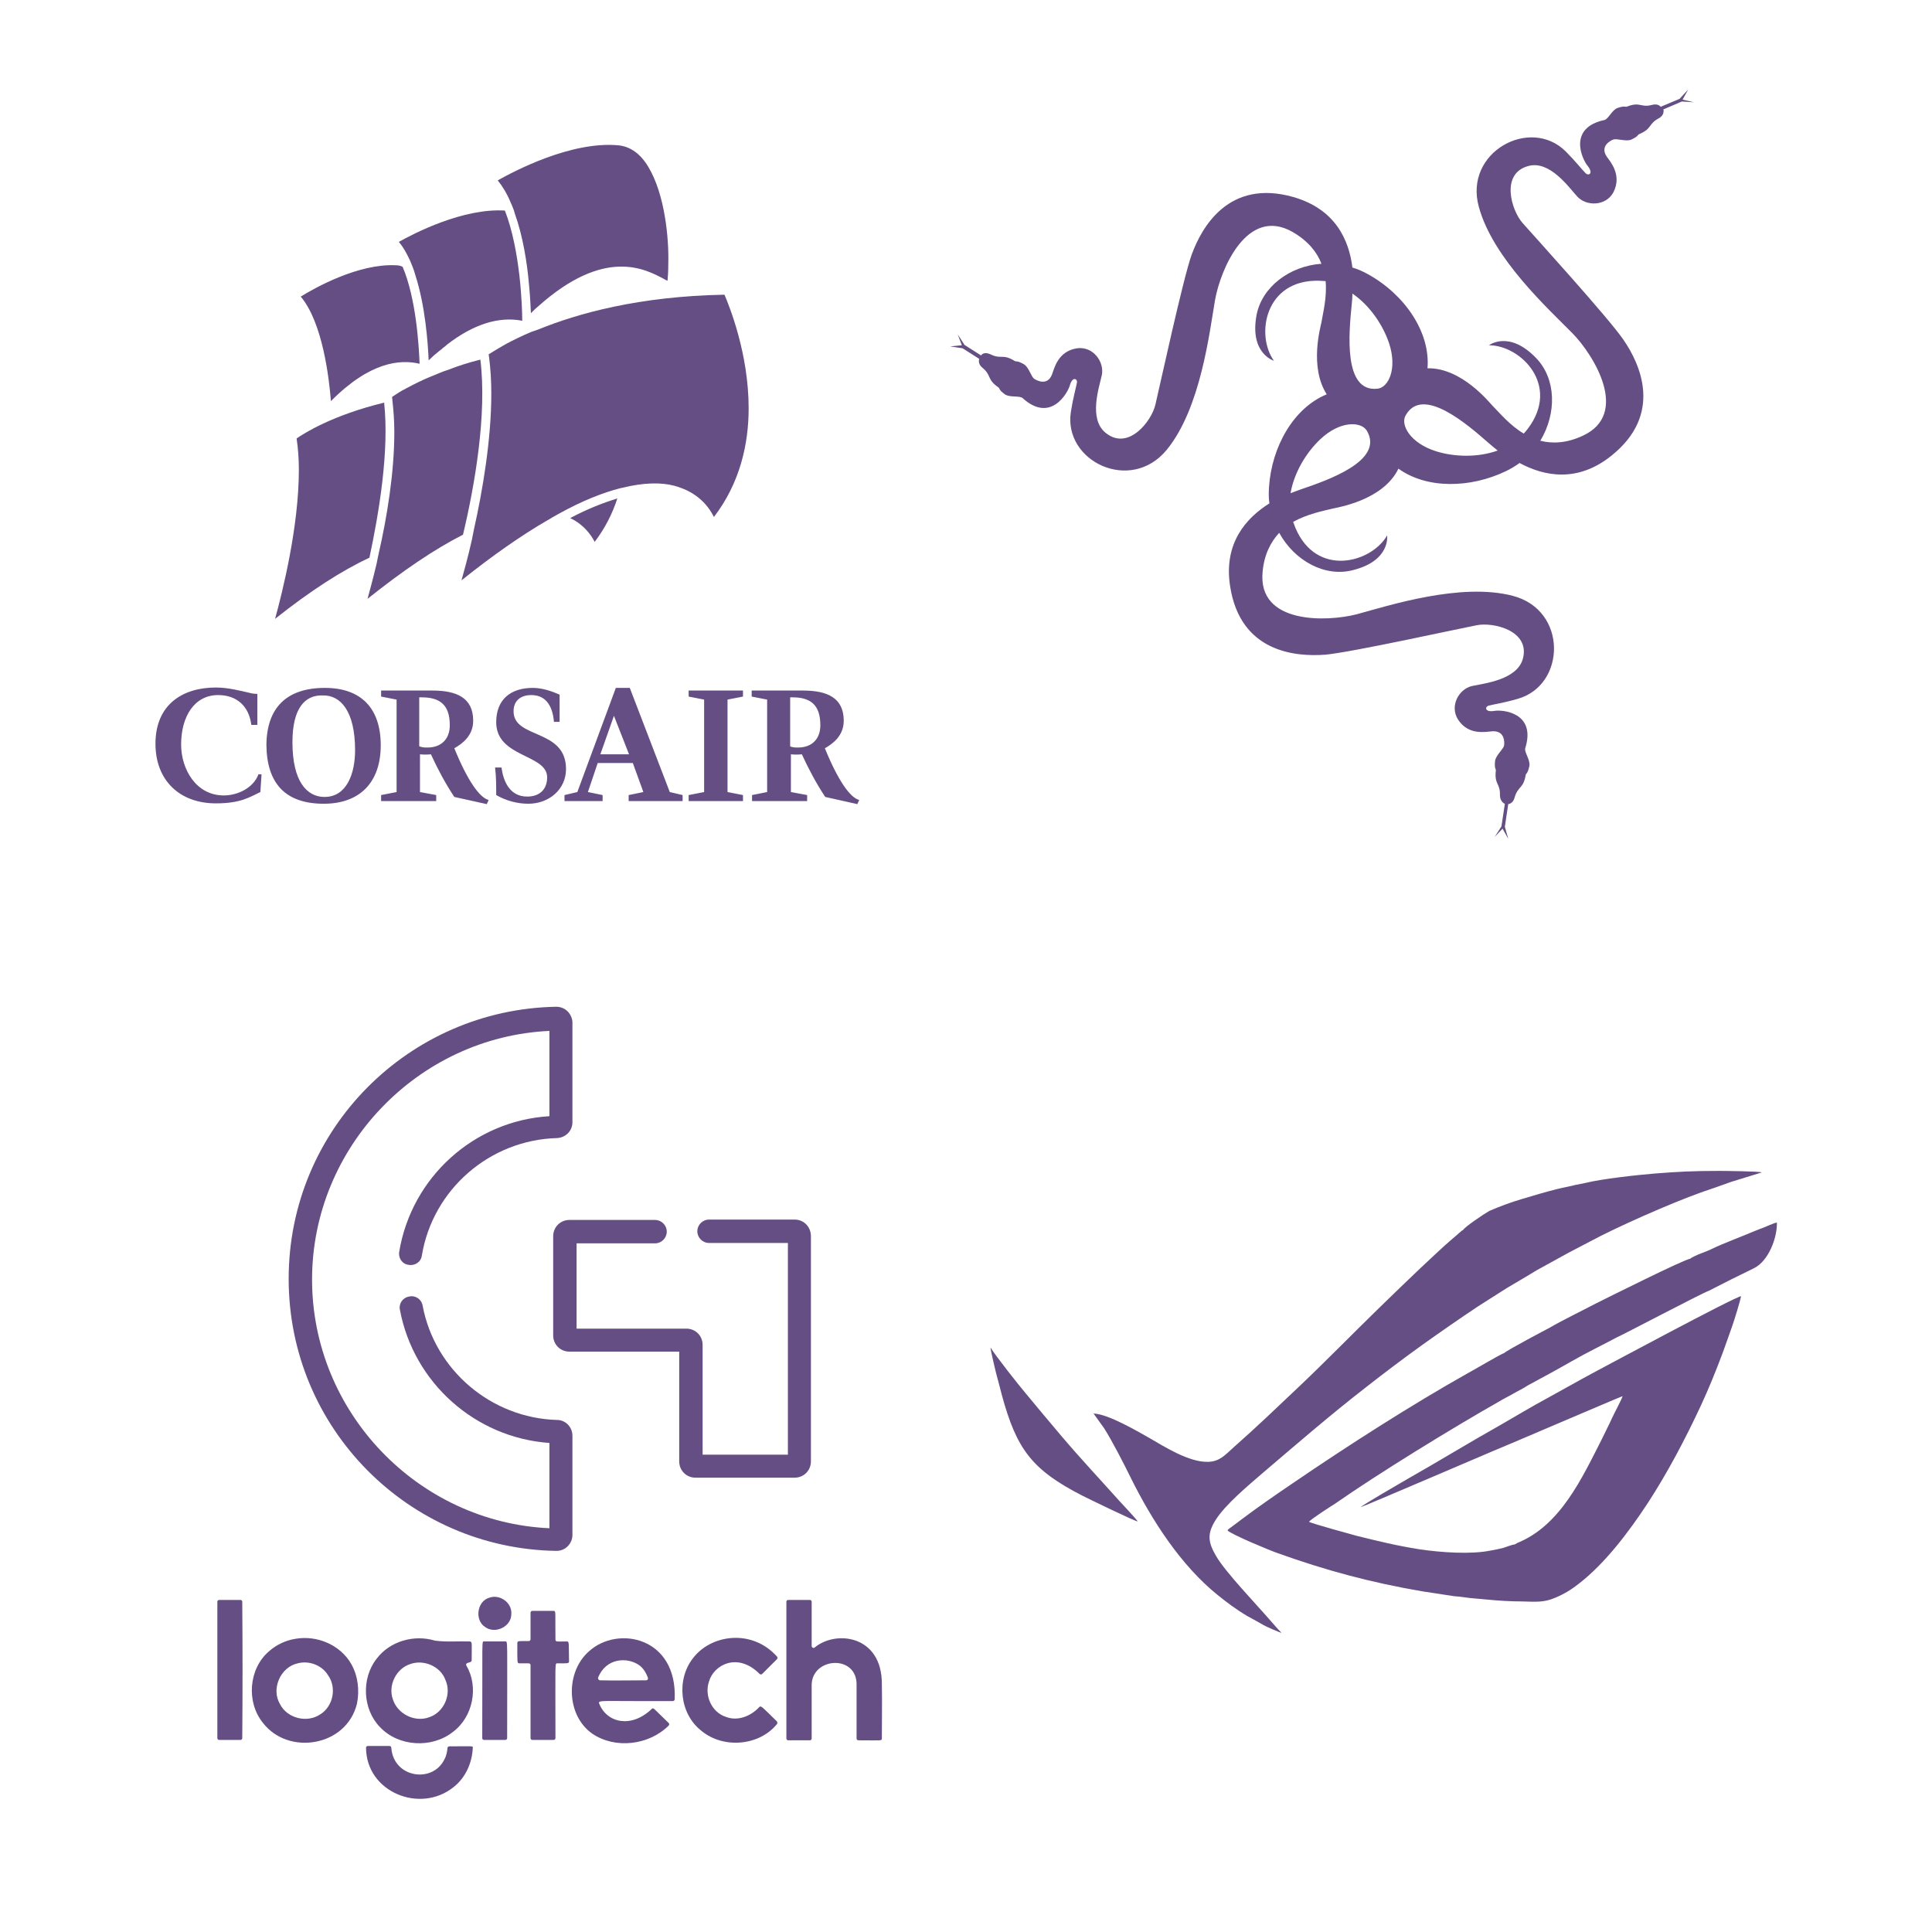 <?xml version="1.0" encoding="utf-8"?>
<!-- Generator: Adobe Illustrator 23.0.3, SVG Export Plug-In . SVG Version: 6.00 Build 0)  -->
<svg version="1.1" id="Capa_1" xmlns="http://www.w3.org/2000/svg" xmlns:xlink="http://www.w3.org/1999/xlink" x="0px" y="0px"
	 viewBox="0 0 512 512" style="enable-background:new 0 0 512 512;" xml:space="preserve">
<style type="text/css">
	.st0{fill:#654E84;}
	.st1{fill-rule:evenodd;clip-rule:evenodd;fill:#654E84;}
</style>
<g>
	<path class="st0" d="M104.9,70.3c-9.9-0.5-21.5,6-25.2,8.3c5.8,6.9,7.5,21.5,8,27.7c10.4-10.5,18.4-11.1,23.5-9.9
		c-0.2-4.8-0.9-17.2-4.5-25.7C106.1,70.4,105.5,70.3,104.9,70.3 M101.8,106.7c-13.6,3.3-21.2,8.1-23.2,9.5c0.4,2.6,0.6,5.4,0.6,8.3
		c0,15-4.3,32.2-6.3,39.5c9.3-7.4,17.7-12.8,25-16.2C100.4,136.1,103.2,119.6,101.8,106.7 M157.6,143.6c2.8-3.7,4.7-7.5,6-11.5
		c-3.6,1.1-7.8,2.7-12.5,5.2C154.7,139,156.6,141.7,157.6,143.6 M133.8,55.8c-11.1-0.7-24.2,6.1-28.1,8.3c1.1,1.3,2,2.9,2.8,4.6
		c0.3,0.6,0.5,1.2,0.8,1.9c0.3,0.8,0.6,1.6,0.8,2.4c2.6,8.1,3.3,17.8,3.5,22.5c0.9-0.9,1.8-1.7,2.7-2.4c0.4-0.3,0.8-0.6,1.1-0.9
		c0.4-0.3,0.8-0.6,1.1-0.9c7-5.4,13.7-7.5,19.9-6.3C138.4,81.3,137.9,66.3,133.8,55.8 M127.3,95.3c-3.2,0.8-6,1.7-8.5,2.7
		c-0.4,0.1-0.8,0.3-1.2,0.4c-0.8,0.3-1.5,0.6-2.2,0.9c-0.5,0.2-1,0.4-1.5,0.6c-0.9,0.4-1.7,0.7-2.4,1.1c-0.1,0-0.2,0.1-0.3,0.1
		c-1.4,0.7-2.6,1.3-3.7,1.9c-1.4,0.7-2.4,1.4-3,1.8c-0.2,0.1-0.4,0.3-0.6,0.4c0,0.3,0.1,0.6,0.1,1c0.3,2.7,0.5,5.4,0.5,8.3
		c0,10.9-2,22.8-4.1,32c-0.1,0.5-0.2,0.9-0.3,1.4c-0.1,0.5-0.2,1-0.3,1.5c-0.9,3.8-1.8,7.1-2.4,9.3c9.4-7.5,17.8-13.2,25.3-17
		C125.8,128.7,129.1,109.8,127.3,95.3 M140.7,88c-0.5,0.2,1.9-0.8,1.9-0.8 M171.8,44.2c-2.1-3.5-4.8-5.4-8-5.7
		c-12.6-1.1-27.6,6.9-31.9,9.3c1.3,1.6,2.5,3.6,3.4,5.8c0.2,0.4,0.4,0.9,0.6,1.4c0.2,0.5,0.4,1,0.5,1.5c2.2,6.1,3.3,13.2,3.8,19
		c0.3,3,0.4,5.7,0.5,7.5c0.2-0.2,0.4-0.4,0.6-0.6c0.4-0.4,0.8-0.8,1.2-1.1c17.7-15.9,28.5-10,33.4-7.4c0.3,0.2,0.7,0.4,1,0.5
		c0.1-0.9,0.2-2.5,0.2-4.5C177.3,63.2,176.2,51.5,171.8,44.2 M140.7,88c-2.6,1.1-4.8,2.2-6.5,3.1c-1.4,0.8-2.6,1.5-3.4,2
		c-0.6,0.4-1,0.6-1.3,0.8c0,0.2,0.1,0.5,0.1,0.7c0.4,3.1,0.6,6.3,0.6,9.7c0,12.2-2.3,25.7-4.6,36c-0.1,0.5-0.2,1-0.3,1.5
		c-0.1,0.5-0.2,1-0.3,1.5c-1,4.4-2,8-2.7,10.5c8.5-6.8,15.9-11.9,22.4-15.7c0.6-0.3,1.2-0.7,1.7-1c0.5-0.3,1.1-0.6,1.6-0.9
		c6.3-3.5,11.7-5.6,16.3-6.8c0.5-0.1,0.9-0.2,1.4-0.3c0.4-0.1,0.8-0.2,1.3-0.3c5.6-1.1,9.8-0.8,12.9,0.3c5.5,1.8,8.1,5.5,9.3,7.9
		c6.9-9,9.2-19.3,9.2-28.8c0-14.5-5.1-27-6.4-30.1c-22.7,0.4-39,5-49.3,9.2 M69.3,205.4l-0.3,4.5c-2.8,1.3-5.1,3-11.8,3
		c-9.6,0-16-6.1-16-15.8c0-10.4,7.2-14.9,16-14.9c3.2,0,6.3,0.8,9.3,1.5c0.3,0.1,1.3,0.2,1.7,0.2v8.2h-1.6c-0.6-4.9-3.8-7.9-8.8-7.9
		c-6.3,0-9.8,5.7-9.8,13.1c0,6.6,4,13.5,11.3,13.5c3.6,0,7.8-1.9,9.2-5.6H69.3 M100.9,197.5c0,9.9-5.6,15.5-15.1,15.5
		c-10.1,0-15.1-5.3-15.2-15.6c0.1-9.8,5.3-15.1,15.5-15.1C95.7,182.3,100.9,187.7,100.9,197.5z M77.5,196.7
		c0,10.5,3.9,14.5,8.5,14.5c5.9,0,8.1-6.2,8.1-12.4c0-10.4-3.9-14.6-8.5-14.5C80.8,184.1,77.5,187.7,77.5,196.7 M105.1,209.9v-24.5
		l-4.1-0.8V183h13.6c6.4,0,10.8,1.9,10.8,8c0,4-2.9,6.1-5,7.3c3.5,8.6,6.7,13.1,9.1,13.7l-0.5,1.1l-8.6-1.9
		c-2.4-3.6-4.4-7.4-6.2-11.3c-1,0.1-2,0.1-2.9,0v10l4.3,0.8v1.6H101v-1.6L105.1,209.9z M111.2,197.8c0.7,0.3,1.4,0.3,2.1,0.3
		c3.7,0,5.9-2.3,5.9-5.9c0-5.6-2.8-7.4-7.5-7.4h-0.6V197.8 M148.3,191.3h-1.5c-0.3-3.7-1.8-7.1-6-7.1c-2.7,0-4.7,1.4-4.7,4.3
		c0,7.4,13.9,4.5,13.9,15.3c0,5.4-4.5,9.2-10,9.2c-2.9,0-5.9-0.8-8.5-2.3c0-2.4,0-4.9-0.3-7.3h1.7c0.5,3.7,2.2,7.7,6.8,7.7
		c3.3,0,5.3-1.9,5.3-5.1c0-6.2-13.5-5.2-13.5-14.6c0-6.1,3.9-9.1,9.7-9.1c2.4,0,4.9,0.8,7.1,1.8V191.3 M149.6,212.3v-1.6l3.4-0.8
		l10.2-27.6h3.7l10.6,27.6l3.4,0.8v1.6h-14.3v-1.6l3.9-0.8l-2.8-7.7h-9.3l-2.6,7.7l3.9,0.8v1.6H149.6z M159.1,199.9h7.6l-4-10.2
		L159.1,199.9 M192.8,185.4v24.5l4.1,0.8v1.6h-14.4v-1.6l4.1-0.8v-24.5l-4.1-0.8V183h14.4v1.6L192.8,185.4 M203.3,209.9v-24.5
		l-4.1-0.8V183h13.6c6.4,0,10.8,1.9,10.8,8c0,4-2.9,6.1-5,7.3c3.5,8.6,6.7,13.1,9.1,13.7l-0.5,1.1l-8.5-1.9
		c-2.4-3.6-4.4-7.4-6.2-11.3c-1,0.1-2,0.1-2.9,0v10l4.3,0.8v1.6h-14.6v-1.6L203.3,209.9z M209.4,197.8c0.7,0.3,1.4,0.3,2.1,0.3
		c3.7,0,5.9-2.3,5.9-5.9c0-5.6-2.8-7.4-7.4-7.4h-0.6V197.8"/>
</g>
<g>
	<path class="st0" d="M448.9,27.1l-3-0.7l1.5-2.7l-2.3,2.5l-5,2.1c-0.4-0.5-1.2-0.8-2.3-0.5c-3,0.8-3.1-0.9-6.5,0.4
		c-0.7,0.3-0.5-0.3-2.6,0.4c-1.5,0.5-2.5,3-3.5,3.2c-9.8,2.1-5.9,10.4-4.5,12.1c1.7,2.1,0.3,2.8-0.5,2c-1.2-1.2-2.6-3.1-5.3-5.8
		c-9.4-9.3-27,0.2-23,14.7c3.7,13.7,18.6,27.2,24.8,33.5c5.6,5.7,15.4,21.4,2.7,27.2c-4.3,2-8.1,2.1-11.2,1.3
		c4.4-7.3,4.2-16.4-1.1-21.9c-7.2-7.5-12.5-3.4-12.5-3.4c8.4,0,19,10.6,10.3,22.1c-0.4,0.5-0.7,0.9-1.1,1.3
		c-3.7-2.2-6.4-5.5-8.2-7.3c-0.8-0.8-8.2-10.2-17.3-10c0.8-9.7-6.2-19.7-15.9-25c-1.3-0.7-2.6-1.3-4-1.7
		c-0.9-7.3-4.5-15.5-15.7-18.7c-17-4.8-24.2,7.9-26.9,15.3c-2.3,6.4-8.5,35.1-9.6,39.7c-1,4.4-7.2,12.4-13.2,7.5
		c-4.6-3.7-1.7-12.1-1-15.3c0.7-3.5-2.3-7.7-6.6-7.1c-5.1,0.8-6,5.4-6.6,6.9c-1.2,3.2-4.1,1.6-4.7,1.2c-0.9-0.6-1.4-3.1-2.8-3.9
		c-2-1.1-1.9-0.5-2.5-0.9c-3.1-1.9-3.5-0.3-6.3-1.7c-0.9-0.4-1.6-0.4-2.1-0.1c-0.2,0.1-0.3,0.2-0.4,0.4l-4.4-2.8l-1.8-2.8l1.1,2.9
		l-3.1,0.3l3.3,0.5l4.4,2.8c-0.2,0.7-0.1,1.6,0.9,2.4c2.4,2,1.1,3,4.1,5.1c0.6,0.4,0,0.6,1.8,1.9c1.3,0.9,3.9,0.3,4.7,1
		c7.4,6.7,11.9-1.3,12.5-3.3c0.7-2.6,2.1-1.8,1.9-0.8c-0.3,1.6-1,3.9-1.6,7.7c-2.1,13.1,15.8,21.8,25.4,10.1c9-11,11.3-31,12.8-39.7
		c1.4-7.9,8.4-25,20.6-18c4.1,2.4,6.4,5.3,7.6,8.4c-8.5,0.6-15.8,6.2-17.2,13.6c-1.9,10.2,4.6,12.1,4.6,12.1
		c-4.9-6.8-2.4-21.6,12-21.2c0.6,0,1.2,0.1,1.7,0.1c0.4,4.3-0.7,8.4-1.1,10.9c-0.2,1.1-3.3,11.8,1.4,19.1
		c-8.8,3.6-14.6,13.9-15.3,24.6c-0.1,1.5-0.1,2.9,0.1,4.3c-6.2,3.9-12.2,10.6-10.4,22c2.7,17.4,17.2,18.7,25.2,18.1
		c6.8-0.6,35.4-6.9,40.1-7.8c4.4-0.9,14.2,1.4,12.3,8.8c-1.5,5.7-10.3,6.6-13.5,7.3c-3.5,0.8-6,5.3-3.7,8.9c2.8,4.3,7.4,3.2,9.1,3.1
		c3.4-0.2,3.2,3.1,3.1,3.7c-0.1,1-2.2,2.6-2.4,4.2c-0.2,2.3,0.3,1.9,0.2,2.6c-0.4,3.6,1.2,3.3,1.1,6.4c0,0.9,0.3,1.5,0.7,1.9l0,0
		l0.1,0.1l0.1,0.1v0c0.1,0.1,0.2,0.1,0.4,0.2l-0.9,6l-1.8,2.8l2.1-2.2l1.5,2.7l-0.9-3.2l0.9-6c0.7-0.1,1.4-0.6,1.7-1.8
		c0.9-3,2.3-2.3,2.9-5.8c0.1-0.7,0.5-0.2,1-2.5c0.3-1.6-1.4-3.7-1.1-4.7c3-9.5-6.1-10.3-8.2-9.9c-2.6,0.4-2.5-1.1-1.5-1.4
		c1.6-0.4,3.9-0.7,7.7-1.8c12.8-3.6,13.3-23.5-1.3-27.3c-13.8-3.6-32.9,2.6-41.4,4.9c-7.8,2-26.2,2.7-24.9-11.2
		c0.4-4.7,2.2-8,4.4-10.4c4.1,7.5,12.2,11.8,19.5,9.9c10.1-2.5,9.1-9.2,9.1-9.2c-4.2,7.3-18.7,11.2-24.3-2c-0.2-0.5-0.4-1.1-0.6-1.6
		c3.8-2.1,7.9-2.9,10.4-3.5c1.1-0.3,13.4-2.1,17.5-10.6c7.5,5.4,19,5.2,28.4,0.7c1.3-0.6,2.6-1.4,3.7-2.2c6.5,3.5,15.3,5.3,24.3-1.9
		c13.8-11,7.7-24.3,3.2-30.8c-3.8-5.6-23.6-27.4-26.7-30.9c-3-3.4-5.9-13.1,1.5-15.1c5.7-1.6,10.8,5.7,13,8.1
		c2.4,2.6,7.6,2.6,9.6-1.2c2.3-4.6-0.9-8.1-1.8-9.4c-1.9-2.8,1.1-4.3,1.7-4.5c1-0.4,3.4,0.6,4.8,0c2.1-1,1.5-1.2,2.2-1.5
		c3.3-1.4,2.3-2.6,5-4.1c0.8-0.4,1.1-0.9,1.3-1.4l0-0.1c0.1-0.4,0.1-0.7,0-0.9l4.9-2.1L448.9,27.1 M358.2,80.9
		c0.1-0.9,0.2-2,0.2-3.1c4.7,3.2,8.1,8.4,9.7,13.1c2.3,6.9-0.2,11.8-3,12.1C355.9,104.1,357.5,88,358.2,80.9z M345,129.6
		c-0.9,0.3-1.9,0.7-3,1.1c1-5.6,4.2-10.8,7.9-14.3c5.3-5,10.8-4.7,12.3-2.3C367,122.1,351.7,127.3,345,129.6z M380.6,119.6
		c-7-2.2-9.5-7.1-8.1-9.5c4.5-8.1,16.6,2.6,22,7.3c0.7,0.6,1.5,1.3,2.4,2C391.6,121.3,385.4,121.1,380.6,119.6z"/>
</g>
<g>
	<g>
		<g>
			<g>
				<path class="st0" d="M123.6,441.4c-0.2-0.3,0-0.6,0.3-0.7c0.7-0.2,1.1-0.3,1.1-0.7c0-4.6,0.2-4.9-0.5-5c-3-0.1-6.1,0.2-9.1-0.2
					c0,0-0.1,0-0.1,0c-5.5-1.7-12,0.1-15.5,4.8c-4.1,5.2-3.7,13.4,0.9,18.1c4.9,5.2,13.7,5.7,19.3,1.3
					C125.4,455,126.9,447,123.6,441.4z M113.7,455.1c-3.8,1.4-8.4-0.9-9.6-4.8c-1.3-3.7,0.9-8.1,4.6-9.3c3.6-1.3,8,0.6,9.3,4.1
					C119.8,448.9,117.7,453.8,113.7,455.1z"/>
			</g>
		</g>
	</g>
	<g>
		<g>
			<g>
				<path class="st0" d="M64.2,424.5c0-0.3-0.2-0.5-0.5-0.5c-1.9,0-3.7,0-5.6,0c-0.3,0-0.5,0.2-0.5,0.5c0,12,0,24.1,0,36.1
					c0,0.3,0.2,0.5,0.5,0.5c1.9,0,3.7,0,5.6,0c0.3,0,0.5-0.2,0.5-0.5C64.3,448.6,64.3,436.5,64.2,424.5z"/>
			</g>
		</g>
	</g>
	<g>
		<g>
			<g>
				<path class="st0" d="M119.1,462.8c-0.3,0-0.5,0.2-0.5,0.4c-0.1,1-0.3,2.1-0.8,3c-3.1,6.5-13.5,5-14.1-3c0-0.3-0.2-0.5-0.5-0.5
					c-1.9,0-3.8,0-5.7,0c-0.3,0-0.5,0.2-0.5,0.5c0.1,11.8,14.4,17.5,23.2,10.4c3.2-2.5,4.9-6.4,5.1-10.4
					C125.4,462.6,125.1,462.8,119.1,462.8z"/>
			</g>
		</g>
	</g>
	<g>
		<g>
			<g>
				<path class="st0" d="M93.1,441c-2.9-5.1-9.1-7.7-14.8-6.7c-2.6,0.4-5.1,1.6-7,3.3c-5.4,4.6-6.1,13.5-1.6,19
					c6.7,8.7,22.1,6.3,24.9-5.1C95.3,448,94.9,444.2,93.1,441z M84.9,454.3c-3.5,2.4-8.8,1.1-10.7-2.7c-2.4-4,0.1-9.8,4.7-10.8
					c3-0.8,6.4,0.5,8,3.1C89.3,447.2,88.3,452.2,84.9,454.3z"/>
			</g>
		</g>
	</g>
	<g>
		<g>
			<g>
				<path class="st0" d="M201.2,452.4c-2.2,2.4-5.7,3.8-8.8,2.6c-3.8-1.2-5.8-5.7-4.5-9.4c1.2-4.3,7.5-7.9,13.4-2
					c0.2,0.2,0.5,0.2,0.7,0c1.3-1.3,2.6-2.6,3.9-3.9c0.2-0.2,0.2-0.5,0-0.7c-6.6-7.4-17.5-5.9-22.3,0.5c-4.4,5.7-3.5,14.7,2.3,19.2
					c5.8,4.8,15.3,4,20-1.8c0.2-0.2,0.1-0.5,0-0.7C202,452.4,201.7,451.9,201.2,452.4z"/>
			</g>
		</g>
	</g>
	<g>
		<g>
			<g>
				<path class="st0" d="M156.1,437.6c-6.3,5.5-6.1,16.9,0.8,21.8c6.1,4.2,15.1,3.1,20.3-2.1c0.2-0.2,0.2-0.5,0-0.7
					c-4-3.8-4-4.2-4.5-3.7c-5.3,5.1-11.8,3.8-13.9-1.4c-0.4-1.1,0.5-0.6,19.5-0.7c0.3,0,0.5-0.2,0.5-0.5
					C179.5,433.8,163.7,430.7,156.1,437.6z M171.2,445.3c-4.1,0-8.2,0.1-12.2,0c-0.3,0-0.6-0.4-0.5-0.7c2.1-5.3,7.8-5.5,10.9-3.3
					c1.1,0.8,1.8,2,2.3,3.3C171.8,445,171.6,445.3,171.2,445.3z"/>
			</g>
		</g>
	</g>
	<g>
		<g>
			<g>
				<path class="st0" d="M233.7,446.2c0-12.8-12.1-14.3-17.8-9.6c-0.3,0.3-0.8,0-0.8-0.4c0-3.9,0-7.8,0-11.7c0-0.3-0.2-0.5-0.5-0.5
					c-1.9,0-3.8,0-5.7,0c-0.3,0-0.5,0.2-0.5,0.5c0,12.1,0,24.1,0,36.2c0,0.3,0.2,0.5,0.5,0.5c1.9,0,3.8,0,5.7,0
					c0.3,0,0.5-0.2,0.5-0.5c0-4.7,0-9.4,0-14c-0.1-7.6,12.2-8.4,11.9,0c0,4.7,0,9.4,0,14c0,0.3,0.2,0.5,0.5,0.5c6,0,6.2,0.2,6.2-0.5
					C233.7,455.8,233.8,451,233.7,446.2z"/>
			</g>
		</g>
	</g>
	<g>
		<g>
			<g>
				<path class="st0" d="M129.7,423.4c-3.3,0.9-4,6-1.1,7.8c2.6,1.9,6.9-0.1,6.9-3.4C135.8,424.8,132.5,422.4,129.7,423.4z"/>
			</g>
		</g>
	</g>
	<g>
		<g>
			<g>
				<path class="st0" d="M133.9,435c-1.9,0-3.7,0-5.6,0c-0.7,0-0.4-1.1-0.5,25.6c0,0.3,0.2,0.5,0.5,0.5c1.9,0,3.7,0,5.6,0
					c0.3,0,0.5-0.2,0.5-0.5C134.4,433.8,134.6,435,133.9,435z"/>
			</g>
		</g>
	</g>
	<g>
		<g>
			<g>
				<path class="st0" d="M150.2,435c-2.5,0-3,0.2-3-0.5c-0.1-7.3,0.2-7.6-0.5-7.6c-1.9,0-3.7,0-5.6,0c-0.3,0-0.5,0.2-0.5,0.5
					c0,2.3,0,4.7,0,7c0,0.3-0.2,0.5-0.5,0.5c-2.5,0-3-0.1-3,0.5c0,5-0.1,5.4,0.5,5.4c0.8,0,1.6,0,2.5,0c0.3,0,0.5,0.2,0.5,0.5
					c0,6.4,0,12.9,0,19.3c0,0.3,0.2,0.5,0.5,0.5c1.9,0,3.7,0,5.6,0c0.3,0,0.5-0.2,0.5-0.5c0-20.4-0.2-19.8,0.5-19.8
					c2.5,0,3.1,0.1,3.1-0.5C150.7,435.4,150.9,435,150.2,435z"/>
			</g>
		</g>
	</g>
	<g>
		<g>
			<g>
				<path class="st0" d="M210.6,323.2h-22.7c-1.7,0-3.1,1.4-3.1,3.1c0,1.7,1.4,3.1,3.1,3.1h20.9v56.1h-22.6v-29.1
					c0-2.4-1.9-4.3-4.3-4.3h-29.1v-22.6h20.8c1.7,0,3.1-1.4,3.1-3.1c0-1.7-1.4-3.1-3.1-3.1h-22.7c-2.4,0-4.3,1.9-4.3,4.3v26.3
					c0,2.4,1.9,4.3,4.3,4.3H180v29.1c0,2.4,1.9,4.3,4.3,4.3h26.3c2.4,0,4.3-1.9,4.3-4.3v-59.7C214.9,325.1,213,323.2,210.6,323.2z"
					/>
			</g>
		</g>
	</g>
	<g>
		<g>
			<g>
				<path class="st0" d="M105.8,331.7c-0.3,1.7,0.8,3.3,2.5,3.5c1.7,0.3,3.3-0.8,3.5-2.5c2.9-17.5,18-30.6,35.8-31.1
					c2.3-0.1,4.1-1.9,4.1-4.2V271c0-1.1-0.5-2.2-1.3-3c-0.8-0.8-1.9-1.2-3-1.2c-39,0.7-70.9,32.4-70.9,72.1
					c0,39.7,31.9,71.5,70.9,72.1c0,0,0,0,0.1,0c2.4,0,4.2-2,4.2-4.2v-26.3c0-2.3-1.8-4.2-4.1-4.2c-17.4-0.5-32.4-13.2-35.6-30.3
					c-0.3-1.7-1.9-2.8-3.6-2.4c-1.7,0.3-2.8,1.9-2.4,3.6c3.6,19.1,19.8,33.8,39.6,35.2v22.6c-34.9-1.6-62.9-30.8-62.9-65.9
					s28.1-64.3,62.9-65.9v22.6C125.7,297,109.1,311.9,105.8,331.7z"/>
			</g>
		</g>
	</g>
</g>
<g>
	<path class="st1" d="M387.7,326c-0.3,0.1-0.4,0.2-0.7,0.5c-0.3,0.2-0.5,0.4-0.7,0.6c-0.6,0.5-0.9,0.8-1.4,1.2
		c-2.5,2.1-5.9,5.4-8.4,7.7c-3.8,3.6-7.3,7-11,10.6c-6.9,6.7-14.8,14.8-21.7,21.3c-5.7,5.4-10.7,10.2-16.7,15.5
		c-2.3,2-3.7,3.9-6.9,4c-5.1,0.2-11.9-4.2-15.4-6.2c-3-1.7-11.1-6.5-15-6.6l2.8,3.9c2,3.1,5.5,9.9,7.1,13.2
		c5.6,11.3,13.3,23.2,23,31c2.5,2,4.7,3.7,7.9,5.6c1.4,0.8,2.8,1.5,4.3,2.4c0.5,0.3,4.3,2,4.7,2c-1-1-2.1-2.3-2.9-3.2
		c-3.7-4.3-11.9-12.8-14.4-17.1c-2.1-3.6-2.5-5.8-0.2-9.5c2.6-4.2,8.8-9.3,12.6-12.6c9.4-8,17.8-15.3,27.6-22.9
		c4.6-3.6,9.5-7.3,14.5-10.9c4.9-3.5,9.8-6.9,14.9-10.3l7.7-4.9c0.7-0.4,7.8-4.6,7.9-4.7l6.9-3.8c2.3-1.3,4.6-2.4,7-3.7
		c7.2-3.9,21.5-10.2,29.6-13.1c2.7-0.9,5.2-1.8,8-2.8l8.1-2.5c-0.7-0.3-9.7-0.4-11.3-0.4c-6.7,0-10.8,0.2-17.1,0.7
		c-4.9,0.4-13.9,1.4-18.4,2.5c-0.8,0.2-1.7,0.3-2.5,0.5c-1.5,0.4-3.3,0.7-4.9,1.1c-3.2,0.8-6.2,1.7-9.2,2.6c-3.1,0.9-6,2-8.8,3.2
		C393.1,321.8,388.1,325.2,387.7,326L387.7,326z M452.8,342.1l5.9-3c2.1-1,4.2-2.1,6.1-3c3.9-1.9,6.2-8.1,6.1-12.1
		c-0.7,0-3.5,1.4-4.3,1.6c-0.5,0.2-1,0.4-1.5,0.6c-3.5,1.5-8.2,3.2-11.5,4.8c-1,0.5-1.9,0.8-2.9,1.2c-0.8,0.3-2.4,1-2.8,1.4
		c-1.1-0.1-22.5,10.6-25.1,11.9c-3.8,2-8.6,4.3-12.2,6.4c-0.4,0.2-11.6,6.1-12,6.7c-0.7,0.1-8.4,4.7-9.6,5.3
		c-15.1,8.5-31.8,19.2-46.3,29.1c-4,2.7-9.2,6.3-13.2,9.3l-3.2,2.4c-0.4,0.3-0.8,0.5-1,0.9c1.4,1.2,11,5.2,13.3,6
		c12.8,4.6,24.8,7.8,38.2,10.1l8.5,1.3l6.7,0.6l-5.5-0.5c1,0.1,2.1,0.3,3.1,0.4c1.5,0.1,3,0.3,4.5,0.4c2.9,0.3,6.3,0.5,9.3,0.5
		c3.7,0.1,5.8,0.3,8.8-1c2.4-1,4.3-2.2,6.2-3.7c7-5.4,13.3-13.8,18.3-21.4c5.2-8,9.9-16.9,14-25.7c2.1-4.5,4-9.2,5.8-14
		c0.9-2.4,1.7-4.8,2.6-7.3c0.5-1.4,2.1-6.6,2.3-7.8c-1.9,0.3-35.4,18.3-38.6,20c-4.3,2.3-8.5,4.7-12.7,7c-4.1,2.2-8.4,4.8-12.4,7.1
		c-8.2,4.6-16.5,9.7-24.8,14.4c-1.4,0.8-11.9,6.9-12.3,7.4c0.7-0.1,33.9-14.4,34.7-14.7c1.6-0.6,34.2-14.6,34.7-14.7
		c-0.2,0.8-2.2,4.5-2.7,5.6c-0.8,1.8-1.9,3.9-2.8,5.8c-5.3,10.4-11,22.9-22.4,27.5l-0.7,0.4c-0.6,0-2.3,0.7-3,0.9
		c-1.1,0.3-2.2,0.5-3.3,0.7c-5.3,1.1-13.3,0.5-18.8-0.3c-6.3-1-10.7-2.1-16.8-3.6c-1.5-0.4-12-3.3-12.6-3.7c0.3-0.6,6.4-4.5,6.9-4.8
		c11.6-8.1,31-20,43.5-27.1c1.3-0.8,2.6-1.4,3.8-2.1c1-0.6,2.9-1.5,3.7-2.1l5.9-3.2c2-1.1,3.8-2.1,5.9-3.3c4-2.3,8-4.2,11.9-6.3
		C429.2,354.2,451.4,342.5,452.8,342.1L452.8,342.1z M301.5,403.2c-0.2-0.5-4.3-4.8-5-5.6c-5.1-5.7-10-10.9-15.1-16.9
		c-3.5-4.1-6.7-8-9.7-11.6c-1.3-1.5-8.2-10.2-9.2-12c-0.1,0.3,1.6,7.5,1.9,8.4c0.4,1.4,0.7,2.7,1.1,4.2c3.9,14.3,7.9,19.8,21.4,26.7
		C288.5,397.2,300.6,403.1,301.5,403.2L301.5,403.2z"/>
</g>
</svg>
